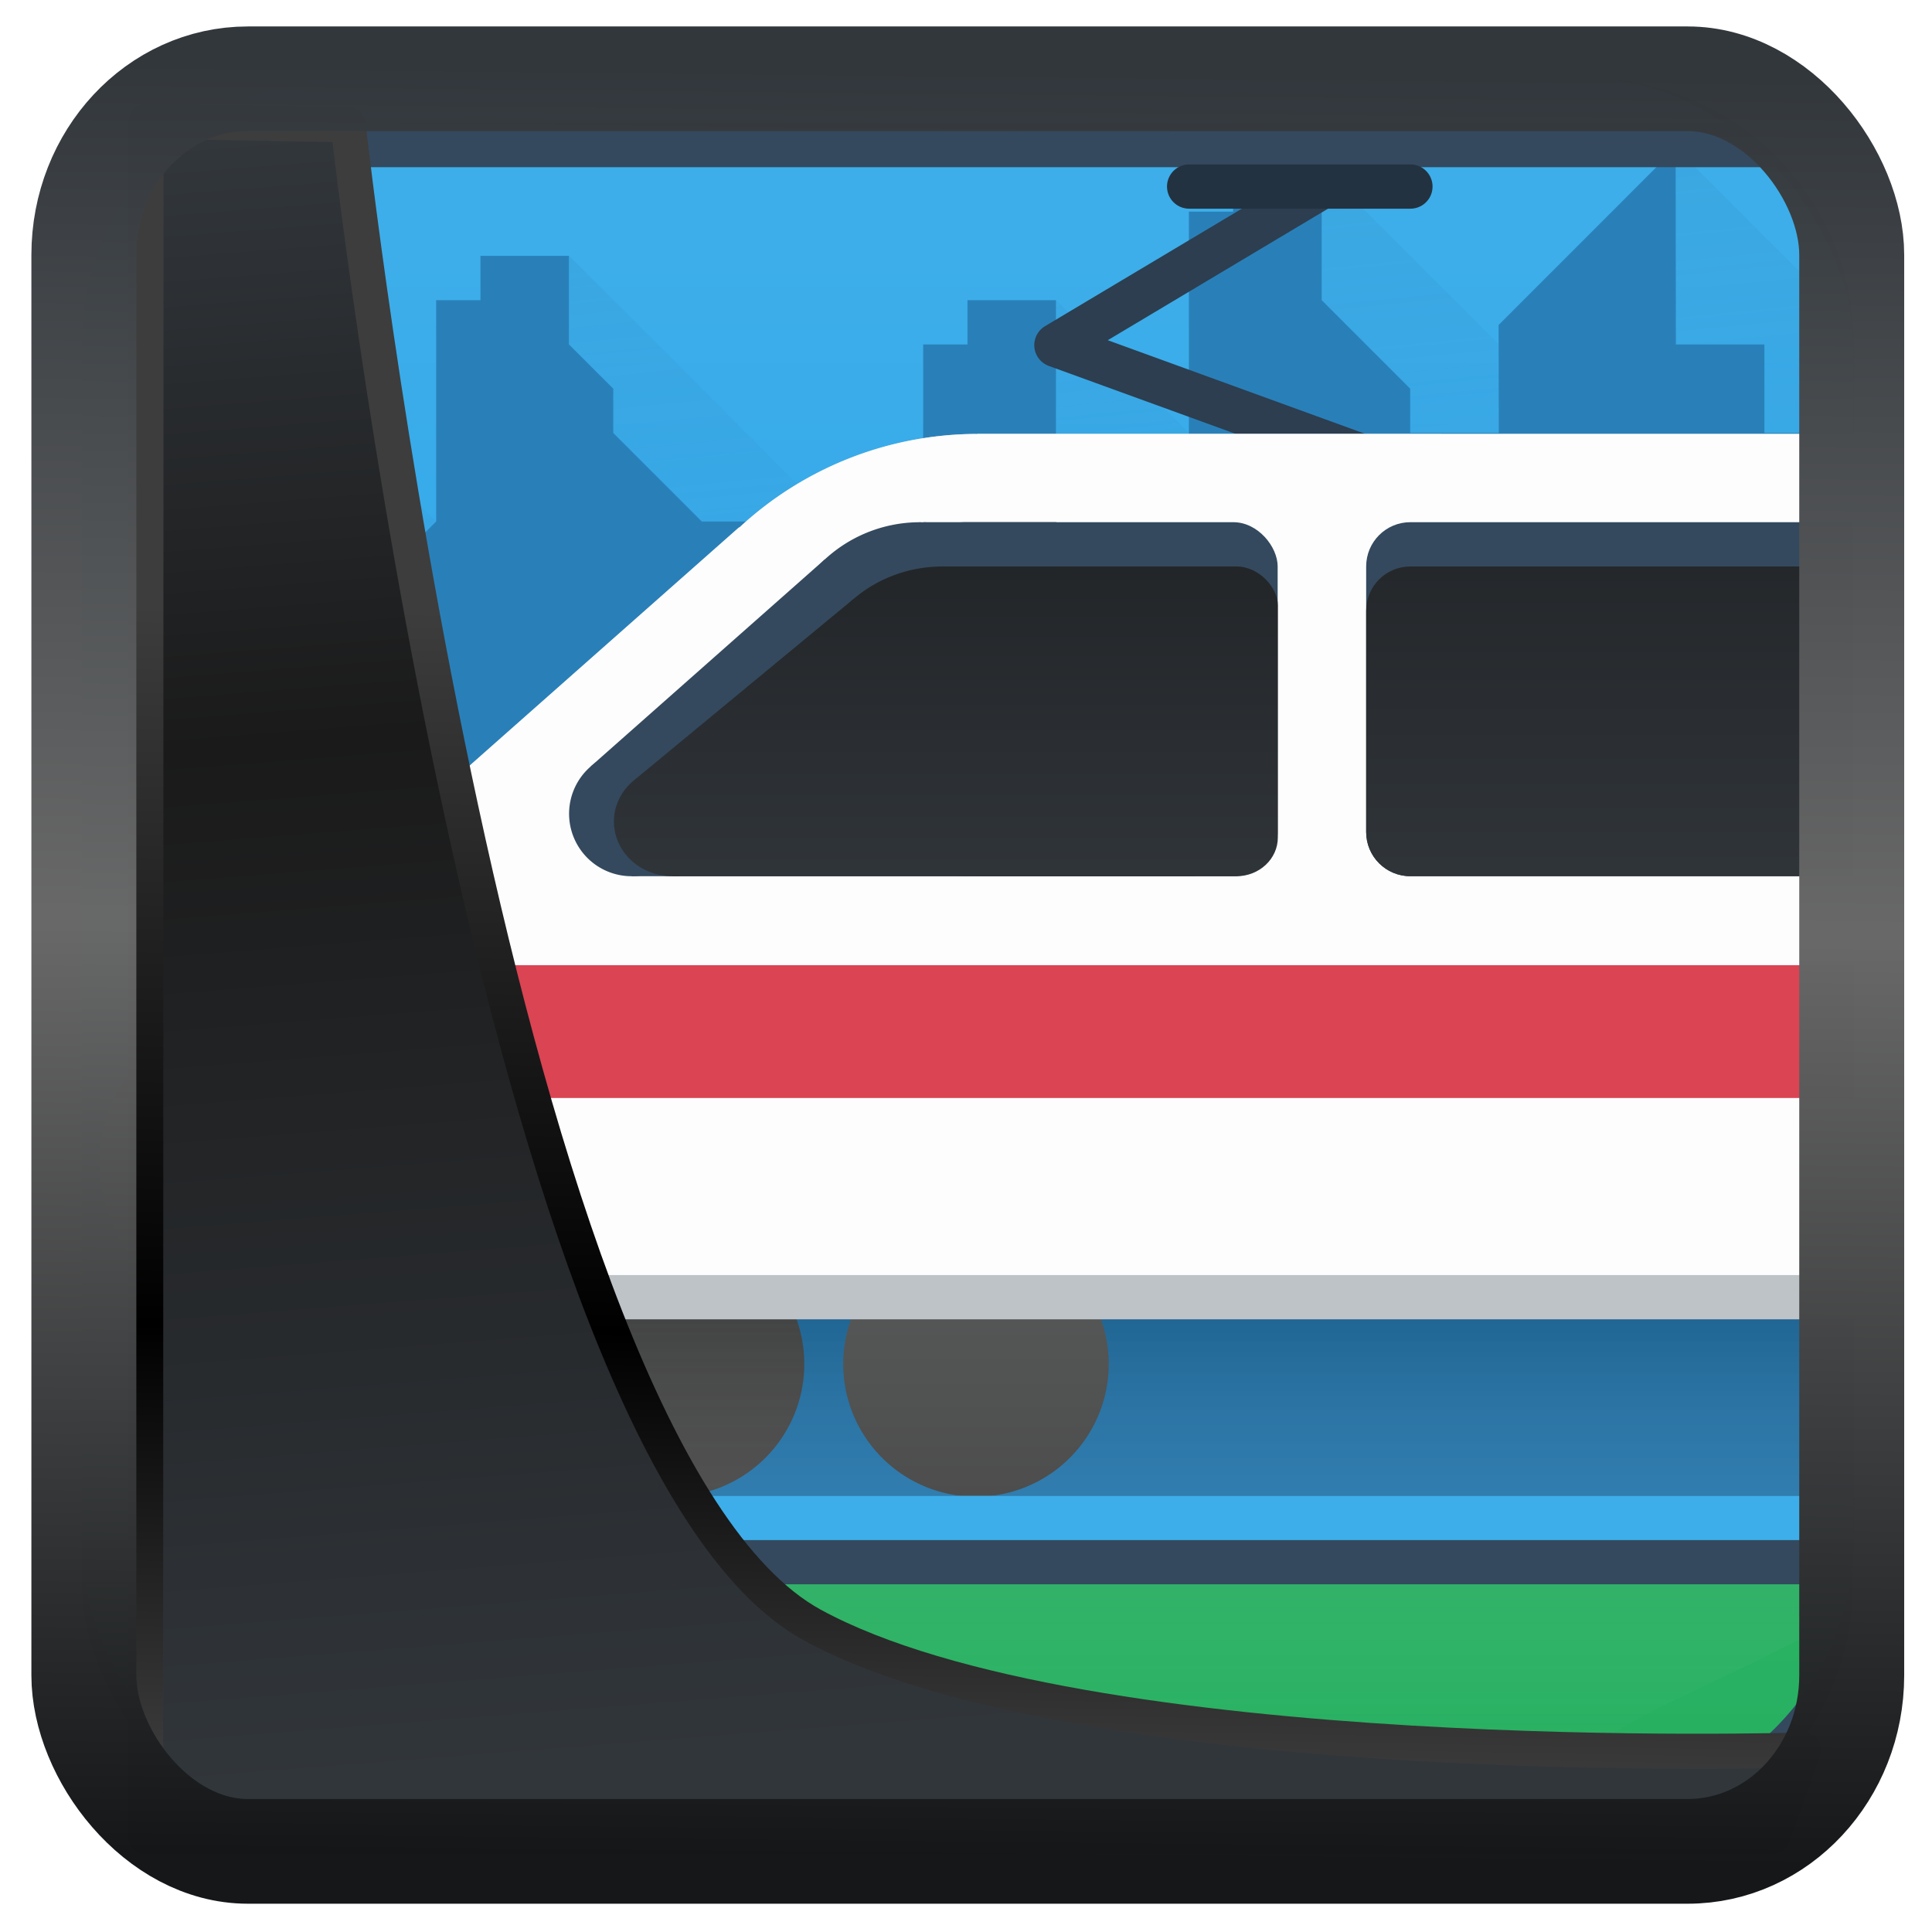 <?xml version="1.0" encoding="UTF-8" standalone="no"?>
<!-- Created with Inkscape (http://www.inkscape.org/) -->

<svg
   width="32"
   height="32"
   version="1.1"
   viewBox="0 0 32 32"
   id="svg22"
   xmlns:xlink="http://www.w3.org/1999/xlink"
   xmlns="http://www.w3.org/2000/svg"
   xmlns:svg="http://www.w3.org/2000/svg">
  <defs
     id="defs12">
    <linearGradient
       id="linearGradient1005-3-3"
       x1="5.253"
       x2="9.382"
       y1="15.383"
       y2="2.942"
       gradientTransform="matrix(1,0,0,1,1.632,-0.617)"
       gradientUnits="userSpaceOnUse">
      <stop
         stop-color="#fa8200"
         offset="0"
         id="stop2" />
      <stop
         stop-color="#ff9600"
         offset=".37"
         id="stop4" />
      <stop
         stop-color="#ffb400"
         offset="1"
         id="stop6" />
    </linearGradient>
    <filter
       id="filter4014"
       x="-0.062"
       y="-0.058"
       width="1.125"
       height="1.115"
       color-interpolation-filters="sRGB">
      <feGaussianBlur
         stdDeviation="1.094"
         id="feGaussianBlur9" />
    </filter>
    <linearGradient
       xlink:href="#linearGradient3487"
       id="linearGradient3403"
       gradientUnits="userSpaceOnUse"
       x1="6.949"
       y1="4.555"
       x2="11.215"
       y2="59.052" />
    <linearGradient
       id="linearGradient3487">
      <stop
         style="stop-color:#32373c;stop-opacity:1"
         offset="0"
         id="stop3481" />
      <stop
         id="stop3483"
         offset="0.368"
         style="stop-color:#1a1a1a;stop-opacity:1" />
      <stop
         style="stop-color:#31363b;stop-opacity:1"
         offset="1"
         id="stop3485" />
    </linearGradient>
    <linearGradient
       xlink:href="#linearGradient20604"
       id="linearGradient20558"
       gradientUnits="userSpaceOnUse"
       x1="25.802"
       y1="20.374"
       x2="25.111"
       y2="58.913" />
    <linearGradient
       id="linearGradient20604">
      <stop
         id="stop20598"
         offset="0"
         style="stop-color:#3d3d3d;stop-opacity:1" />
      <stop
         style="stop-color:#000000;stop-opacity:1"
         offset="0.618"
         id="stop20600" />
      <stop
         id="stop20602"
         offset="1"
         style="stop-color:#3d3d3d;stop-opacity:1" />
    </linearGradient>
    <filter
       style="color-interpolation-filters:sRGB"
       id="filter20720"
       x="-0.017"
       y="-0.016"
       width="1.034"
       height="1.033">
      <feGaussianBlur
         stdDeviation="0.147"
         id="feGaussianBlur20722" />
    </filter>
    <linearGradient
       gradientTransform="translate(0.361,-0.13)"
       xlink:href="#linearGradient4555"
       id="linearGradient4557"
       x1="43.5"
       y1="64.012"
       x2="44.142"
       y2="0.306"
       gradientUnits="userSpaceOnUse" />
    <linearGradient
       id="linearGradient4555">
      <stop
         style="stop-color:#141618;stop-opacity:1"
         offset="0"
         id="stop4551" />
      <stop
         id="stop4559"
         offset="0.518"
         style="stop-color:#686868;stop-opacity:1" />
      <stop
         style="stop-color:#31363b;stop-opacity:1"
         offset="1"
         id="stop4553" />
    </linearGradient>
    <filter
       style="color-interpolation-filters:sRGB"
       id="filter4601"
       x="-0.03"
       width="1.06"
       y="-0.03"
       height="1.06">
      <feGaussianBlur
         stdDeviation="0.015"
         id="feGaussianBlur4603" />
    </filter>
    <linearGradient
       id="c"
       x1="24"
       x2="24"
       y1="294"
       y2="257"
       gradientTransform="matrix(1,0,0,0.976,0,6)"
       gradientUnits="userSpaceOnUse">
      <stop
         stop-color="#1d99f3"
         offset="0"
         id="stop8" />
      <stop
         stop-color="#3daee9"
         offset="1"
         id="stop10" />
    </linearGradient>
    <linearGradient
       id="i"
       x1="90.319"
       x2="120.339"
       y1="-162.799"
       y2="139.843"
       gradientTransform="matrix(0.264,0,0,0.264,0.022,0.028)"
       gradientUnits="userSpaceOnUse">
      <stop
         stop-color="#2980b9"
         offset="0"
         id="stop26" />
      <stop
         stop-color="#3daee9"
         stop-opacity="0"
         offset="1"
         id="stop28" />
    </linearGradient>
    <linearGradient
       id="b"
       x1="17.304"
       x2="17.304"
       y1="285"
       y2="257"
       gradientUnits="userSpaceOnUse"
       xlink:href="#a" />
    <linearGradient
       id="a">
      <stop
         stop-color="#4d4d4d"
         offset="0"
         id="stop2-1" />
      <stop
         stop-color="#7f8c8d"
         offset="1"
         id="stop4-2" />
    </linearGradient>
    <linearGradient
       id="j"
       x1="24"
       x2="24"
       y1="294"
       y2="257"
       gradientTransform="matrix(1,0,0,0.976,0,6)"
       gradientUnits="userSpaceOnUse">
      <stop
         stop-color="#27ae60"
         offset="0"
         id="stop31" />
      <stop
         stop-color="#2ecc71"
         offset="1"
         id="stop33" />
    </linearGradient>
    <linearGradient
       id="e"
       x1="29.588"
       x2="29.588"
       y1="281.117"
       y2="290.736"
       gradientTransform="matrix(1,0,0,0.999,-5.129,-248.816)"
       gradientUnits="userSpaceOnUse">
      <stop
         stop-opacity=".2"
         offset="0"
         id="stop14" />
      <stop
         stop-color="#fff"
         stop-opacity="0"
         offset="1"
         id="stop16" />
    </linearGradient>
    <linearGradient
       id="d"
       x1="24.183"
       x2="24.183"
       y1="285"
       y2="257"
       gradientUnits="userSpaceOnUse"
       xlink:href="#a" />
    <linearGradient
       id="g"
       x1="32.114"
       x2="32.114"
       y1="263.095"
       y2="271.949"
       gradientUnits="userSpaceOnUse"
       xlink:href="#f" />
    <linearGradient
       id="f">
      <stop
         stop-color="#232629"
         offset="0"
         id="stop19" />
      <stop
         stop-color="#31363b"
         offset="1"
         id="stop21" />
    </linearGradient>
    <linearGradient
       xlink:href="#f"
       id="linearGradient17990"
       gradientUnits="userSpaceOnUse"
       x1="32.114"
       y1="263.095"
       x2="32.114"
       y2="271.949" />
    <linearGradient
       xlink:href="#f"
       id="linearGradient17992"
       gradientUnits="userSpaceOnUse"
       x1="32.114"
       y1="263.095"
       x2="32.114"
       y2="271.949" />
    <linearGradient
       xlink:href="#f"
       id="linearGradient17994"
       gradientUnits="userSpaceOnUse"
       x1="32.114"
       y1="263.095"
       x2="32.114"
       y2="271.949" />
    <linearGradient
       xlink:href="#f"
       id="linearGradient17996"
       gradientUnits="userSpaceOnUse"
       x1="32.114"
       y1="263.095"
       x2="32.114"
       y2="271.949" />
    <linearGradient
       xlink:href="#f"
       id="linearGradient17998"
       gradientUnits="userSpaceOnUse"
       x1="32.114"
       y1="263.095"
       x2="32.114"
       y2="271.949" />
    <linearGradient
       xlink:href="#f"
       id="linearGradient18000"
       gradientUnits="userSpaceOnUse"
       x1="32.114"
       y1="263.095"
       x2="32.114"
       y2="271.949" />
    <linearGradient
       xlink:href="#f"
       id="linearGradient18002"
       gradientUnits="userSpaceOnUse"
       x1="32.114"
       y1="263.095"
       x2="32.114"
       y2="271.949" />
  </defs>
  <g
     transform="matrix(0.733,0,0,0.733,-1.561,-184.13)"
     id="g106">
    <rect
       x="3.979"
       y="253.975"
       width="40.02"
       height="39.024"
       rx="6.004"
       fill="#34495e"
       id="rect36" />
    <path
       transform="matrix(1.001,0,0,1.001,-0.023,248.972)"
       d="M 10,4 C 6.676,4 4,6.676 4,10 v 27 c 0,3.324 2.676,6 6,6 h 28 c 3.324,0 6,-2.676 6,-6 V 10 C 44,6.676 41.324,4 38,4 Z"
       fill="#34495e"
       stroke-width="0.999"
       id="path38" />
    <rect
       x="3.979"
       y="252.974"
       width="40.02"
       height="39.024"
       rx="6.004"
       fill="url(#c)"
       id="rect40"
       style="fill:url(#c)" />
    <path
       transform="matrix(1.001,0,0,1.001,-0.023,248.972)"
       d="M 30.99,5.004 V 13.998 L 25.992,9.002 V 18.996 L 14.998,8.002 v 8.996 L 10,12 v 1 l -2,-2 V 23.373 C 23.047,21.85 32.188,18.547 43.982,17.336 v -6.773 c 0,-0.376 -0.038,-0.743 -0.104,-1.1 l -3.898,-3.898 0.004,8.434 z"
       fill="url(#i)"
       stroke-width="0.264"
       id="path42"
       style="fill:url(#i)" />
    <path
       transform="matrix(1.001,0,0,1.001,-0.023,248.972)"
       d="m 29.986,5.004 v 2 h -0.998 v 6.994 h -3 V 9.002 h -1.998 v 1 h -1 v 3.996 H 17.992 L 15.994,12 v -1 l -1,-0.998 V 8.002 h -1.998 v 1 h -1 v 4.996 l -2,2 V 12 H 7.998 V 11 H 5 L 4,12 V 36.006 H 44 V 12 H 41.98 V 10.002 H 39.982 L 39.977,5.564 35.98,9.562 35.984,12 h -2 V 11 L 31.986,9.002 V 7.004 h -1 v -2 z"
       fill="#2980b9"
       stroke-width="0.999"
       id="path44" />
    <path
       d="m 7,257 h 6 v 16.816 H 7 Z"
       fill="none"
       id="path46" />
    <path
       d="m 20.304,282.021 a 3,3 0 0 1 -2.995,3 3,3 0 0 1 -3.005,-2.989 3,3 0 0 1 2.984,-3.011 3,3 0 0 1 3.016,2.979"
       fill="url(#b)"
       id="path48"
       style="fill:url(#b)" />
    <path
       d="m 3.979,285.999 c 0.002,3.324 2.678,6 6.003,6 H 37.996 c 3.325,0 6.001,-2.676 6.003,-6 z"
       fill="url(#j)"
       stroke-width="0.265"
       id="path50"
       style="fill:url(#j)" />
    <path
       transform="matrix(1.001,0,0,1.001,-0.023,248.972)"
       d="M 44,29.633 19.043,30.031 5.695,31.207 16.227,41.738 H 38.105 C 38.876,40.88 42.002,39.822 43.766,38.652 43.915,38.127 44,37.574 44,37 Z"
       fill="url(#e)"
       stroke-width="0.999"
       id="path52"
       style="fill:url(#e)" />
    <path
       d="m 27.183,282.021 a 3,3 0 0 1 -2.995,3 3,3 0 0 1 -3.005,-2.989 3,3 0 0 1 2.984,-3.011 3,3 0 0 1 3.016,2.979"
       fill="url(#d)"
       id="path54"
       style="fill:url(#d)" />
    <path
       d="m 32.016,254.912 a 0.5,0.5 0 0 0 -0.271,0.076 l -6,3.582 a 0.5,0.5 0 0 0 0.086,0.9 l 11,4 a 0.5,0.5 0 1 0 0.34,-0.941 l -10.01,-3.641 5.096,-3.043 a 0.5,0.5 0 0 0 -0.24,-0.934 z"
       fill="#2c3e50"
       id="path56" />
    <g
       transform="matrix(1.001,0,0,1.001,-0.023,248.972)"
       id="g64">
      <path
         d="m 24.211,12.02 -0.006,0.004 a 7.91,7.909 0 0 0 -0.037,-0.002 7.91,7.909 0 0 0 -5.322,2.107 l -0.02,0.008 -13.197,11.672 0.002,0.002 a 3.529,3.529 0 0 0 -1.227,2.682 3.529,3.529 0 0 0 3.529,3.516 H 44 V 12.021 Z"
         fill="#bdc3c7"
         stroke-width="0.264"
         id="path58" />
      <path
         d="m 24.211,12.02 -0.006,0.004 a 7.91,7.909 0 0 0 -0.037,-0.002 7.91,7.909 0 0 0 -5.322,2.107 l -0.02,0.008 -13.197,11.672 0.002,0.002 a 3.529,3.529 0 0 0 -1.188,2.164 3.529,3.529 0 0 0 3.49,3.033 v 0.002 H 44 V 12.021 Z"
         fill="#fdfdfd"
         stroke-width="0.264"
         id="path60" />
      <path
         d="M 6.676,5 C 6.251,5.282 5.87,5.622 5.531,6 h 36.938 C 42.13,5.622 41.749,5.282 41.324,5 H 18.666 Z"
         fill="#34495e"
         stroke-width="0.999"
         id="path62" />
    </g>
    <path
       transform="matrix(1.001,0,0,1.001,-0.023,248.972)"
       d="m 7.658,24.014 -2.029,1.795 0.002,0.002 a 3.529,3.529 0 0 0 -0.9,1.201 c 13.151,-2e-5 26.279,-1.9e-5 39.27,0 v -2.998 c -12.073,-9e-6 -24.056,-10e-6 -36.342,0 z"
       fill="#da4453"
       stroke-width="0.264"
       id="path66" />
    <g
       fill="#34495e"
       id="g80">
      <path
         d="m 17.814,269.588 a 1.412,1.412 0 0 1 -1.41,1.412 1.412,1.412 0 0 1 -1.415,-1.407 1.412,1.412 0 0 1 1.405,-1.417 1.412,1.412 0 0 1 1.42,1.402"
         id="path68" />
      <rect
         transform="skewY(8.4396683e-4)"
         x="22.915"
         y="263"
         width="8.085"
         height="8"
         ry="1"
         id="rect70" />
      <path
         transform="skewY(1.7303325e-4)"
         d="M 16.401,268.175 H 29 v 2.825 H 16.401 Z"
         id="path72" />
      <path
         d="m 15.479,268.518 5.281,-4.671 2.155,-0.847 c 0,0 0.442,1.929 0.573,2.509 0.131,0.58 -0.187,3.368 -0.187,3.368 l -6.455,0.879 z"
         id="path74" />
      <path
         d="m 26.081,266.166 a 3.166,3.166 0 0 1 -3.16,3.166 3.166,3.166 0 0 1 -3.171,-3.154 3.166,3.166 0 0 1 3.149,-3.177 3.166,3.166 0 0 1 3.182,3.143"
         id="path76" />
      <path
         d="m 23,263 h 3 v 1 h -3 z"
         id="path78" />
    </g>
    <path
       d="m 34,263 c -0.554,0 -1,0.447 -1,1.001 v 6 c 0,0.554 0.447,0.999 1,0.999 h 9.999 v -7.999 z"
       fill="#34495e"
       stroke-width="0.265"
       id="path82" />
    <path
       d="m 34,264.001 c -0.554,0 -1,0.445 -1,0.999 v 5.001 c 0,0.554 0.447,0.999 1,0.999 h 9.999 v -6.999 z"
       fill="url(#g)"
       stroke-width="0.265"
       id="path84"
       style="fill:url(#linearGradient17990)" />
    <g
       transform="matrix(0.937,0,0,0.875,1.957,33.875)"
       fill="url(#h)"
       id="g98"
       style="fill:url(#g)">
      <path
         d="m 17.814,269.588 a 1.412,1.412 0 0 1 -1.41,1.412 1.412,1.412 0 0 1 -1.415,-1.407 1.412,1.412 0 0 1 1.405,-1.417 1.412,1.412 0 0 1 1.42,1.402"
         id="path86"
         style="fill:url(#linearGradient17992)" />
      <rect
         transform="skewY(8.4396683e-4)"
         x="22.915"
         y="263"
         width="8.085"
         height="8"
         ry="1"
         id="rect88"
         style="fill:url(#linearGradient17994)" />
      <path
         transform="skewY(1.7303325e-4)"
         d="M 16.401,268.175 H 29 v 2.825 H 16.401 Z"
         id="path90"
         style="fill:url(#linearGradient17996)" />
      <path
         d="m 15.479,268.518 5.281,-4.671 2.155,-0.847 c 0,0 0.442,1.929 0.573,2.509 0.131,0.58 -0.187,3.368 -0.187,3.368 l -6.455,0.879 z"
         id="path92"
         style="fill:url(#linearGradient17998)" />
      <path
         d="m 26.081,266.166 a 3.166,3.166 0 0 1 -3.16,3.166 3.166,3.166 0 0 1 -3.171,-3.154 3.166,3.166 0 0 1 3.149,-3.177 3.166,3.166 0 0 1 3.182,3.143"
         id="path94"
         style="fill:url(#linearGradient18000)" />
      <path
         d="m 23,263 h 3 v 1 h -3 z"
         id="path96"
         style="fill:url(#linearGradient18002)" />
    </g>
    <path
       d="m 3.979,285 v 0.995 c 0,0.343 0.035,0.677 0.09,1.005 H 43.91 c 0.055,-0.327 0.09,-0.661 0.09,-1.005 v -0.995 z"
       fill="#34495e"
       id="path100" />
    <path
       d="m 3.979,285 v 0.995 c 0,0.002 -2e-6,0.004 0,0.006 H 43.999 c 2e-6,-0.002 0,-0.004 0,-0.006 v -0.995 z"
       fill="#3daee9"
       id="path102" />
    <path
       d="m 29,254.916 a 0.5,0.5 0 1 0 0,1 h 5 a 0.5,0.5 0 1 0 0,-1 z"
       fill="#233240"
       id="path104" />
  </g>
  <path
     style="display:inline;mix-blend-mode:normal;fill:url(#linearGradient3403);fill-opacity:1;stroke:url(#linearGradient20558);stroke-width:1.162;stroke-linecap:butt;stroke-linejoin:round;stroke-miterlimit:4;stroke-dasharray:none;stroke-opacity:1;filter:url(#filter20720)"
     d="M 4.704,3.981 4.691,60.802 H 58.595 l 1.022,-2.866 c 0,0 -23.875,0.766 -32.844,-4.14 C 16.258,48.042 11.401,4.098 11.401,4.098 Z"
     id="path1686"
     transform="matrix(0.5,0,0,0.5,0.066,0.017)" />
  <rect
     style="display:inline;fill:none;fill-opacity:1;stroke:url(#linearGradient4557);stroke-width:3.714;stroke-linejoin:round;stroke-miterlimit:7.8;stroke-dasharray:none;stroke-opacity:0.995;filter:url(#filter4601)"
     id="rect4539"
     width="62.567"
     height="62.867"
     x="1.032"
     y="0.596"
     ry="6.245"
     rx="5.803"
     transform="matrix(0.468,0,0,0.467,0.906,1.027)" />
</svg>
